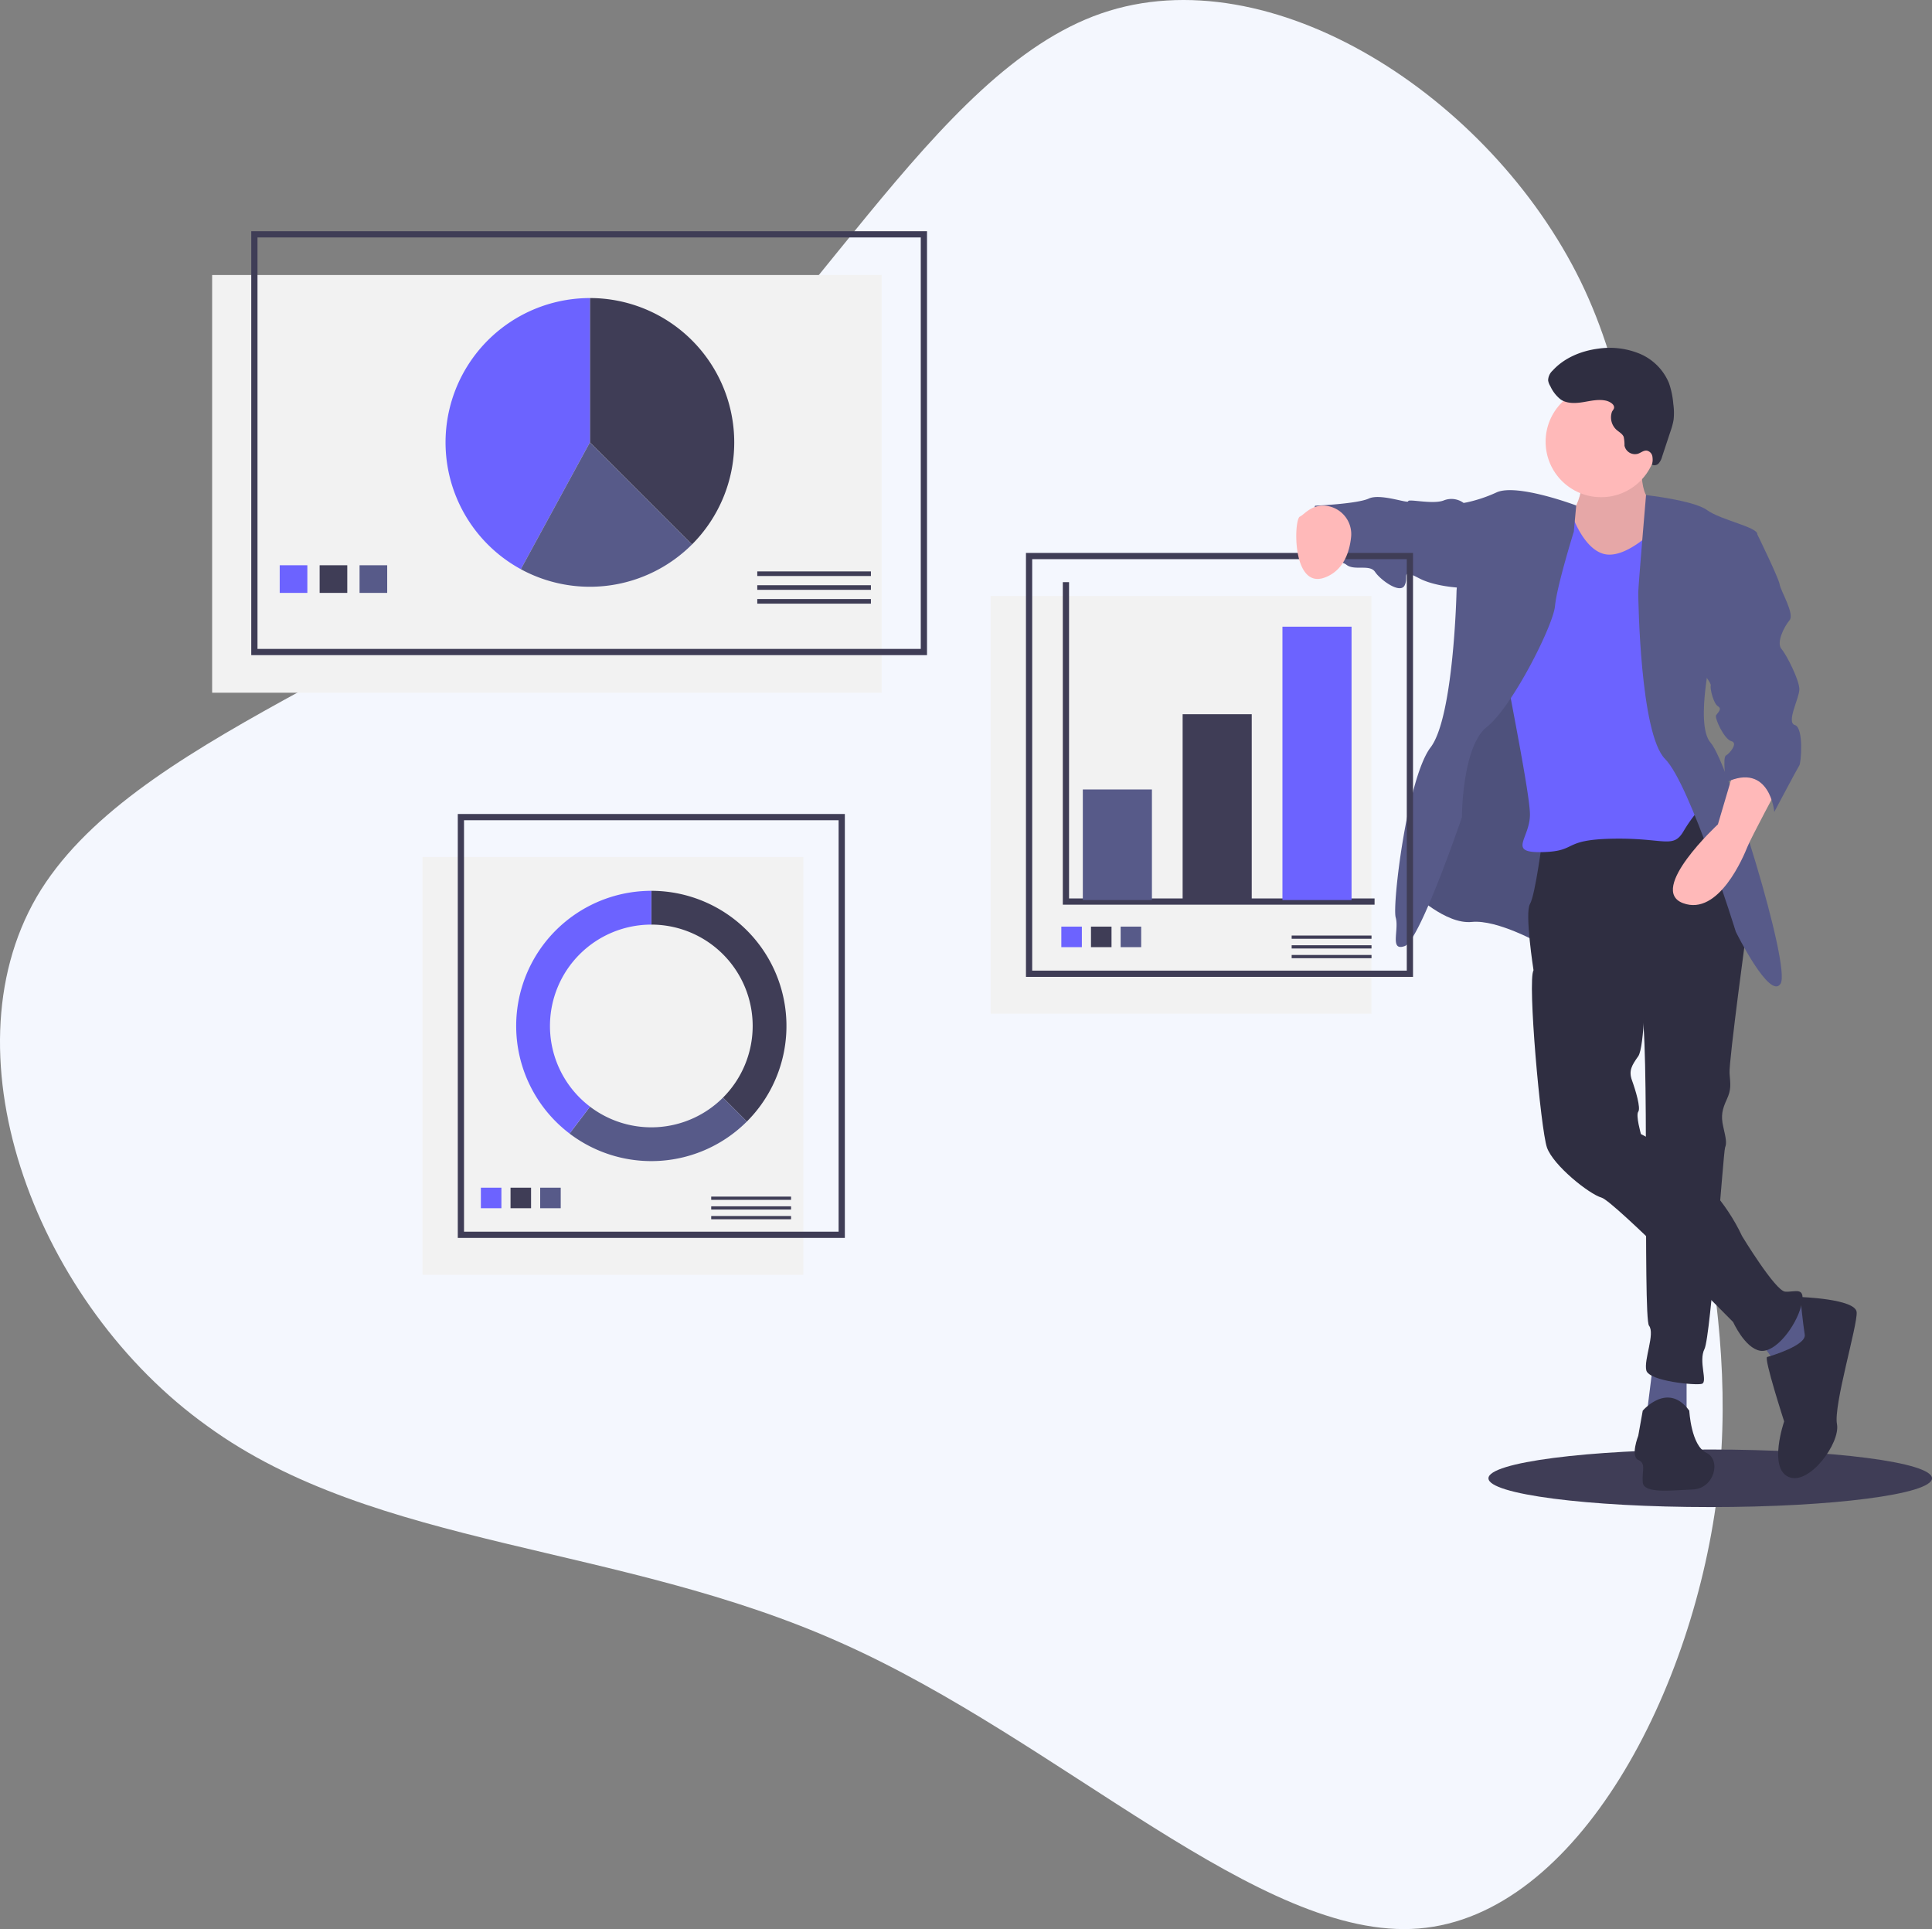 <svg xmlns="http://www.w3.org/2000/svg" width="620.331" height="619.367" viewBox="0 0 620.331 619.367">
  <rect x="0" y="0" width="620.331" height="619.367" fill="#808080" stroke="none"/>
  <g id="Group_697" data-name="Group 697" transform="translate(-906.885 -164.966)">
    <path id="blob" d="M425.026,10.125c29.065,59.768,16.784,133.453,22.515,198.952,5.322,65.5,29.065,122.81,21.7,187.9s-45.03,137.957-96.2,142.05c-50.761,4.094-114.623-60.177-185.443-91.7C116.363,415.4,38.174,417.036-15.862,377.737-70.308,338.847-100.6,259.43-70.717,207.849c29.884-51.171,119.944-74.5,184.215-128.132C177.768,26.5,216.658-57.011,271.1-75.842S395.961-49.233,425.026,10.125Z" transform="translate(989.356 245.119)" fill="#f4f7fe"/>
    <g id="undraw_all_the_data_h4ki" transform="translate(975 239.2)">
      <ellipse id="Ellipse_98" data-name="Ellipse 98" cx="71.207" cy="9.241" rx="71.207" ry="9.241" transform="translate(409.803 391.159)" fill="#3f3d56"/>
      <rect id="Rectangle_182" data-name="Rectangle 182" width="214.97" height="134.11" transform="translate(0 14.066)" fill="#f2f2f2"/>
      <rect id="Rectangle_183" data-name="Rectangle 183" width="214.97" height="134.11" transform="translate(13.559 1)" fill="none" stroke="#3f3d56" stroke-miterlimit="10" stroke-width="2"/>
      <path id="Path_256" data-name="Path 256" d="M318.772,156.218A46.347,46.347,0,0,0,286,77.1v46.347Z" transform="translate(-164.71 -55.638)" fill="#3f3d56"/>
      <path id="Path_257" data-name="Path 257" d="M238.343,77.1a46.352,46.352,0,0,0-22.171,87.055l22.171-40.708Z" transform="translate(-117.053 -55.638)" fill="#6c63ff"/>
      <path id="Path_258" data-name="Path 258" d="M295.976,203.872,263.2,171.1l-22.171,40.708a46.371,46.371,0,0,0,54.944-7.936Z" transform="translate(-141.913 -103.291)" fill="#575a89"/>
      <rect id="Rectangle_184" data-name="Rectangle 184" width="8.875" height="8.875" transform="translate(21.694 107.252)" fill="#6c63ff"/>
      <rect id="Rectangle_185" data-name="Rectangle 185" width="8.875" height="8.875" transform="translate(34.514 107.252)" fill="#3f3d56"/>
      <rect id="Rectangle_186" data-name="Rectangle 186" width="8.875" height="8.875" transform="translate(47.333 107.252)" fill="#575a89"/>
      <rect id="Rectangle_187" data-name="Rectangle 187" width="36.486" height="1.479" transform="translate(175.033 109.225)" fill="#3f3d56"/>
      <rect id="Rectangle_188" data-name="Rectangle 188" width="36.486" height="1.479" transform="translate(175.033 113.662)" fill="#3f3d56"/>
      <rect id="Rectangle_189" data-name="Rectangle 189" width="36.486" height="1.479" transform="translate(175.033 118.099)" fill="#3f3d56"/>
      <rect id="Rectangle_190" data-name="Rectangle 190" width="122.276" height="134.11" transform="translate(67.548 200.932)" fill="#f2f2f2"/>
      <rect id="Rectangle_191" data-name="Rectangle 191" width="122.276" height="134.11" transform="translate(79.874 188.113)" fill="none" stroke="#3f3d56" stroke-miterlimit="10" stroke-width="2"/>
      <rect id="Rectangle_192" data-name="Rectangle 192" width="6.593" height="6.593" transform="translate(86.284 307.093)" fill="#6c63ff"/>
      <rect id="Rectangle_193" data-name="Rectangle 193" width="6.593" height="6.593" transform="translate(95.807 307.093)" fill="#3f3d56"/>
      <rect id="Rectangle_194" data-name="Rectangle 194" width="6.593" height="6.593" transform="translate(105.33 307.093)" fill="#575a89"/>
      <rect id="Rectangle_195" data-name="Rectangle 195" width="25.639" height="1.039" transform="translate(160.241 309.956)" fill="#3f3d56"/>
      <rect id="Rectangle_196" data-name="Rectangle 196" width="25.639" height="1.039" transform="translate(160.241 313.074)" fill="#3f3d56"/>
      <rect id="Rectangle_197" data-name="Rectangle 197" width="25.639" height="1.039" transform="translate(160.241 316.192)" fill="#3f3d56"/>
      <path id="Path_259" data-name="Path 259" d="M326,463.1v10.847A32.541,32.541,0,0,1,349.01,529.5l7.67,7.67A43.388,43.388,0,0,0,326,463.1Z" transform="translate(-184.988 -251.321)" fill="#3f3d56"/>
      <path id="Path_260" data-name="Path 260" d="M329.687,605.439l-7.67-7.67a32.533,32.533,0,0,1-42.7,2.9l-6.565,8.639A43.387,43.387,0,0,0,329.687,605.439Z" transform="translate(-157.994 -319.591)" fill="#575a89"/>
      <path id="Path_261" data-name="Path 261" d="M248.844,506.488a32.541,32.541,0,0,1,32.541-32.541V463.1a43.388,43.388,0,0,0-26.253,77.932l6.565-8.639A32.484,32.484,0,0,1,248.844,506.488Z" transform="translate(-140.373 -251.321)" fill="#6c63ff"/>
      <path id="Path_262" data-name="Path 262" d="M945.029,173.647s-2.012,14.945,3.161,16.669,3.736,14.945,3.736,14.945l-15.519,11.783-13.8,1.15-3.449-17.819,2.012-4.6s7.76-9.2,2.3-18.681S945.029,173.647,945.029,173.647Z" transform="translate(-485.692 -103.623)" fill="#ffb9b9"/>
      <path id="Path_263" data-name="Path 263" d="M945.029,173.647s-2.012,14.945,3.161,16.669,3.736,14.945,3.736,14.945l-15.519,11.783-13.8,1.15-3.449-17.819,2.012-4.6s7.76-9.2,2.3-18.681S945.029,173.647,945.029,173.647Z" transform="translate(-485.692 -103.623)" opacity="0.1"/>
      <path id="Path_264" data-name="Path 264" d="M881.607,332.472,863.5,375.007s-14.082-8.047-22.417-7.185-18.681-9.2-18.681-9.2l10.346-50.007L852,255.45l26.728,16.956Z" transform="translate(-436.639 -146.053)" fill="#575a89"/>
      <path id="Path_265" data-name="Path 265" d="M881.607,332.472,863.5,375.007s-14.082-8.047-22.417-7.185-18.681-9.2-18.681-9.2l10.346-50.007L852,255.45l26.728,16.956Z" transform="translate(-436.639 -146.053)" opacity="0.1"/>
      <path id="Path_266" data-name="Path 266" d="M946.889,741.344v13.8H933.956l2.012-16.094Z" transform="translate(-473.469 -374.152)" fill="#575a89"/>
      <path id="Path_267" data-name="Path 267" d="M1016.565,695.328l9.484,5.748-6.9,15.807-7.185-.862-6.9-9.771Z" transform="translate(-509.52 -351.989)" fill="#575a89"/>
      <path id="Path_268" data-name="Path 268" d="M950.494,403.505l16.956,39.948s-6.035,44.259-5.748,48,.575,5.173-.862,8.335-2.012,5.173-1.15,8.909,1.15,5.173.575,6.61-4.6,60.641-6.61,64.664,1.15,10.634-.862,11.209-16.956-.862-17.819-4.311,2.874-11.783.862-14.37.287-95.7-2.587-102.026S898.763,458.4,898.763,458.4s-2.874-18.393-1.15-21.267,4.024-20.98,4.024-20.98Z" transform="translate(-474.487 -221.109)" fill="#2f2e41"/>
      <path id="Path_269" data-name="Path 269" d="M968.965,797.29s8.047-9.484,14.945,0c0,0,.575,11.208,5.461,13.508s2.587,11.5-4.311,11.783-15.807,1.437-16.094-2.3,1.15-6.035-1.437-7.185,0-7.76,0-7.76Z" transform="translate(-509.627 -418.601)" fill="#2f2e41"/>
      <path id="Path_270" data-name="Path 270" d="M935.9,511.179s-.287,20.693-2.3,23.567-3.161,4.6-2.012,7.76,2.874,8.909,2.012,10.059.862,7.185.862,7.185,22.13,10.634,32.476,32.763c0,0,10.634,17.531,13.8,17.819s6.9-2.012,5.173,4.6-8.335,15.232-13.22,14.37-8.622-9.2-8.622-9.2-38.224-38.8-42.247-39.948S906.3,569.808,904.285,564.06s-6.323-53.743-4.311-56.9,9.484-7.472,9.484-7.472Z" transform="translate(-475.699 -269.867)" fill="#2f2e41"/>
      <path id="Path_271" data-name="Path 271" d="M1063.143,727.6s17.819.575,18.106,4.886-7.472,29.889-6.323,35.925-8.909,19.83-15.52,16.956-1.437-17.819-1.437-17.819-6.61-20.405-5.461-20.693,12.646-3.736,12.071-7.185S1063.143,727.6,1063.143,727.6Z" transform="translate(-553.223 -385.407)" fill="#2f2e41"/>
      <circle id="Ellipse_99" data-name="Ellipse 99" cx="17.819" cy="17.819" r="17.819" transform="translate(428.155 49.762)" fill="#ffb9b9"/>
      <path id="Path_272" data-name="Path 272" d="M929.534,218.259s-9.772,10.346-16.956,8.622S901.656,212.8,901.656,212.8l-12.933-2.3s-9.2,40.81-9.2,44.834,9.2,47.421,9.2,55.18-7.472,12.358,4.023,12.071,6.035-4.024,22.7-4.311,19.256,3.449,22.7-2.587a48.085,48.085,0,0,1,8.622-10.634l-6.035-21.267-.862-60.066s-7.368-14.37-10.725-13.22C929.155,210.5,930.971,216.822,929.534,218.259Z" transform="translate(-465.598 -123.232)" fill="#6c63ff"/>
      <path id="Path_273" data-name="Path 273" d="M971.205,205.411s15.323,1.68,19.634,4.841,16.382,5.461,16.094,7.76-14.083,35.062-14.083,35.062-6.323,25.866-.862,31.9,25.866,71.849,22.417,77.31-14.37-16.669-14.37-16.669-14.657-47.421-22.7-55.468-8.622-51.444-8.622-53.456S971.205,205.411,971.205,205.411Z" transform="translate(-510.809 -120.686)" fill="#575a89"/>
      <path id="Path_274" data-name="Path 274" d="M868.54,207.109s-18.881-7.114-25.491-4.24a46.29,46.29,0,0,1-10.634,3.449l-2.3,28.165s-.862,40.523-8.334,50.295-12.358,50.582-11.208,54.605-2.012,10.921,2.874,9.2,18.393-41.385,18.393-41.385,0-22.7,8.047-29.027,21.267-32.476,21.842-38.8,6.035-23.854,6.035-23.854Z" transform="translate(-430.557 -119.05)" fill="#575a89"/>
      <path id="Path_275" data-name="Path 275" d="M1024.978,389.545s-8.622,16.094-9.772,18.968-9.2,22.417-20.693,18.106,11.208-25.291,11.208-25.291L1010.9,383.8S1024.4,380.923,1024.978,389.545Z" transform="translate(-522.244 -210.885)" fill="#ffb9b9"/>
      <path id="Path_276" data-name="Path 276" d="M805.749,208.585h-2.874a6.617,6.617,0,0,0-6.323-.862c-3.449,1.437-11.5-.575-11.5.287s-8.909-2.587-12.646-.862-17.244,2.3-17.244,2.3-5.461,13.8-1.724,16.382,9.2.575,11.783,2.587,7.472-.287,9.2,2.3,8.047,7.185,9.484,4.311-1.437-5.461,4.6-2.3,15.519,3.161,15.519,3.161Z" transform="translate(-401.017 -121.318)" fill="#575a89"/>
      <path id="Path_277" data-name="Path 277" d="M928.623,126.505c-2.411-.557-4.914.06-7.356.46s-5.134.532-7.2-.83a11.384,11.384,0,0,1-3.344-4.273,4.918,4.918,0,0,1-.719-1.885,4.389,4.389,0,0,1,1.45-3.144c3.716-4.085,9.147-6.321,14.623-7.031a25.265,25.265,0,0,1,13.352,1.631,17.469,17.469,0,0,1,9.365,9.4,26.686,26.686,0,0,1,1.4,6.711,20.048,20.048,0,0,1,.094,5.082,21.8,21.8,0,0,1-.985,3.682l-2.707,8.175a5.386,5.386,0,0,1-1.065,2.107,1.842,1.842,0,0,1-2.157.473,6.711,6.711,0,0,0,.1-2.712,2.288,2.288,0,0,0-1.806-1.821c-1-.106-1.85.668-2.8,1a3.441,3.441,0,0,1-4.344-2.586,12.749,12.749,0,0,0-.253-2.813c-.415-1.028-1.516-1.567-2.343-2.306a5.392,5.392,0,0,1-1.479-5.6c.221-.68.847-.99.721-1.771C931.006,127.423,929.494,126.706,928.623,126.505Z" transform="translate(-481.043 -72.089)" fill="#2f2e41"/>
      <rect id="Rectangle_198" data-name="Rectangle 198" width="122.276" height="134.11" transform="translate(249.976 117.113)" fill="#f2f2f2"/>
      <rect id="Rectangle_199" data-name="Rectangle 199" width="122.276" height="134.11" transform="translate(262.303 104.294)" fill="none" stroke="#3f3d56" stroke-miterlimit="10" stroke-width="2"/>
      <path id="Path_278" data-name="Path 278" d="M556,227.5V330.054h99.1" transform="translate(-281.864 -114.824)" fill="none" stroke="#3f3d56" stroke-miterlimit="10" stroke-width="2"/>
      <rect id="Rectangle_200" data-name="Rectangle 200" width="22.187" height="35.5" transform="translate(279.559 179.238)" fill="#575a89"/>
      <rect id="Rectangle_201" data-name="Rectangle 201" width="22.187" height="59.659" transform="translate(311.608 155.078)" fill="#3f3d56"/>
      <rect id="Rectangle_202" data-name="Rectangle 202" width="22.187" height="87.763" transform="translate(343.656 126.974)" fill="#6c63ff"/>
      <rect id="Rectangle_203" data-name="Rectangle 203" width="6.593" height="6.593" transform="translate(272.657 223.274)" fill="#6c63ff"/>
      <rect id="Rectangle_204" data-name="Rectangle 204" width="6.593" height="6.593" transform="translate(282.18 223.274)" fill="#3f3d56"/>
      <rect id="Rectangle_205" data-name="Rectangle 205" width="6.593" height="6.593" transform="translate(291.703 223.274)" fill="#575a89"/>
      <rect id="Rectangle_206" data-name="Rectangle 206" width="25.639" height="1.039" transform="translate(346.614 226.137)" fill="#3f3d56"/>
      <rect id="Rectangle_207" data-name="Rectangle 207" width="25.639" height="1.039" transform="translate(346.614 229.256)" fill="#3f3d56"/>
      <rect id="Rectangle_208" data-name="Rectangle 208" width="25.639" height="1.039" transform="translate(346.614 232.374)" fill="#3f3d56"/>
      <path id="Path_279" data-name="Path 279" d="M755.027,212.273a9.158,9.158,0,0,1,8.567,10.195c-.514,4.724-2.408,10.6-8.376,12.861-10.634,4.024-10.059-18.681-8.047-19.543C748.512,215.211,750.62,212.082,755.027,212.273Z" transform="translate(-397.907 -124.16)" fill="#ffb9b9"/>
      <path id="Path_280" data-name="Path 280" d="M1024.457,227.854l3.161,1.535s6.9,14.082,7.185,16.094,4.886,9.484,3.161,11.5-4.311,7.185-2.587,9.2,5.748,10.059,5.748,12.933-4.311,10.634-1.437,11.5,2.012,12.071,1.437,12.933-8.047,14.945-8.047,14.945-1.437-16.094-15.52-9.484c0,0-1.15-8.047,0-8.622s4.024-4.024,1.724-4.6-5.461-7.472-4.886-8.335,2.012-2.012.575-2.874-2.587-5.748-2.3-6.61-3.161-4.886-3.161-4.886Z" transform="translate(-531.494 -132.063)" fill="#575a89"/>
    </g>
  </g>
</svg>
